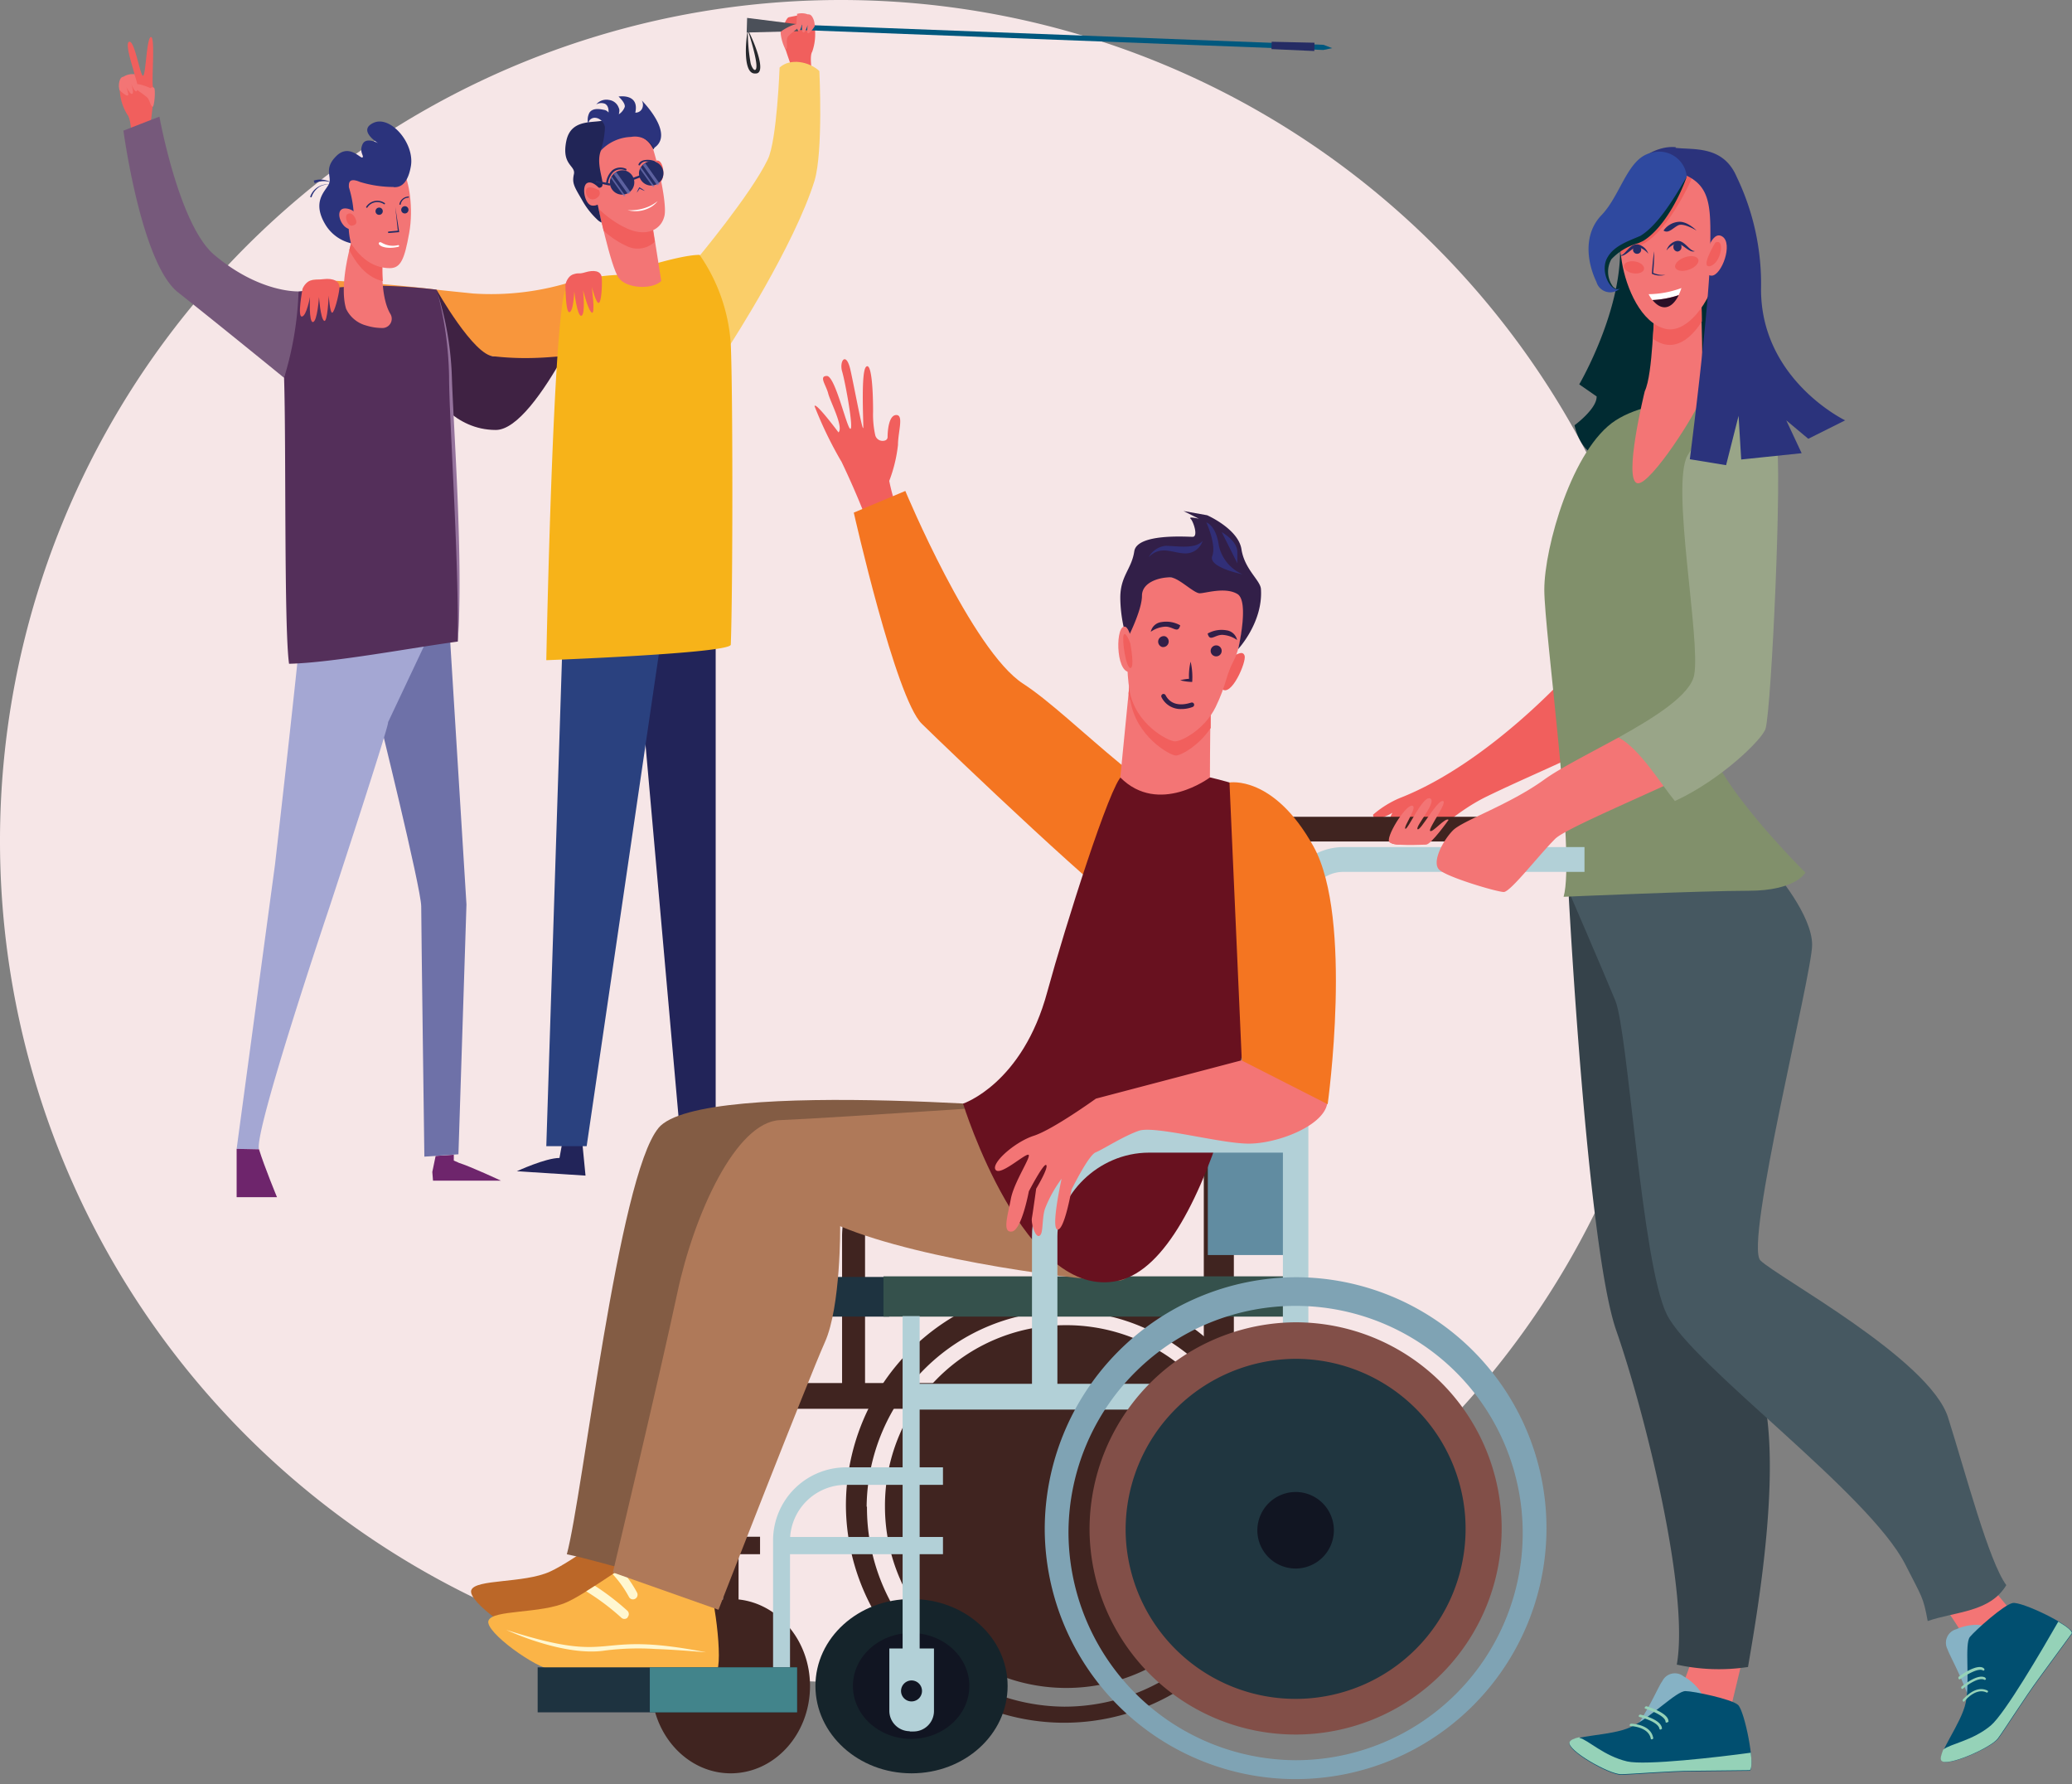 <svg id="Layer_1" data-name="Layer 1" xmlns="http://www.w3.org/2000/svg" xmlns:xlink="http://www.w3.org/1999/xlink" viewBox="0 0 237.2 204.21"><rect x="0" y="0" width="237.2" height="204.21" fill="#808080" stroke="none"/><defs><style>.cls-1{fill:none;}.cls-2{clip-path:url(#clip-path);}.cls-3{fill:#f6e6e7;}.cls-4{fill:#26282d;}.cls-5{fill:#f15f5d;}.cls-6{fill:#00587e;}.cls-7{fill:#4b5059;}.cls-8{fill:#252c64;}.cls-9{fill:#f37575;}.cls-10{fill:#f8963c;}.cls-11{fill:#3f2243;}.cls-12{fill:#222459;}.cls-13{fill:#2a417f;}.cls-14{fill:#face69;}.cls-15{fill:#6e256c;}.cls-16{fill:#6e71a8;}.cls-17{fill:#a4a7d3;}.cls-18{fill:#542f5a;}.cls-19{fill:#94729c;}.cls-20{fill:#fff;}.cls-21{fill:#2b337c;}.cls-22{fill:#f7b319;}.cls-23{fill:#212557;}.cls-24{fill:#2b3278;}.cls-25{opacity:0.69;}.cls-26{clip-path:url(#clip-path-2);}.cls-27{fill:#7578b9;}.cls-28{clip-path:url(#clip-path-3);}.cls-29{fill:#76597b;}.cls-30{fill:#012b32;}.cls-31{fill:#86b2c5;}.cls-32{fill:#014f70;}.cls-33{fill:#95d2b8;}.cls-34{fill:#f47521;}.cls-35{fill:#35424a;}.cls-36{fill:#465861;}.cls-37{fill:#81906b;}.cls-38{fill:#402420;}.cls-39{fill:#618ca1;}.cls-40{fill:#b2d0d7;}.cls-41{fill:#1e3340;}.cls-42{fill:#35514c;}.cls-43{fill:#15242b;}.cls-44{fill:#111522;}.cls-45{fill:#bb6728;}.cls-46{fill:#fbb447;}.cls-47{fill:#fff7d0;}.cls-48{fill:#835c44;}.cls-49{fill:#af7959;}.cls-50{fill:#68111f;}.cls-51{fill:#824f48;}.cls-52{fill:#7fa3b4;}.cls-53{fill:#203640;}.cls-54{fill:#42848b;}.cls-55{fill:#321f48;}.cls-56{fill:#312f78;}.cls-57{fill:#99a588;}.cls-58{fill:#2b0f27;}.cls-59{fill:#2f499f;}.cls-60{fill:#013135;}</style><clipPath id="clip-path" transform="translate(-4.75 -4.33)"><rect class="cls-1" x="-182" y="-252.67" width="612" height="792"/></clipPath><clipPath id="clip-path-2" transform="translate(-4.75 -4.33)"><rect id="SVGID" class="cls-1" x="74.69" y="24.04" width="2.24" height="2.76"/></clipPath><clipPath id="clip-path-3" transform="translate(-4.75 -4.33)"><rect id="SVGID-2" data-name="SVGID" class="cls-1" x="78.02" y="22.97" width="2.24" height="2.76"/></clipPath></defs><title>header_people</title><path class="cls-3" d="M197.25,100.58A96.25,96.25,0,1,1,101,4.33a96.25,96.25,0,0,1,96.25,96.25" transform="translate(-4.75 -4.33)"/><path class="cls-4" d="M90.36,7.74a20.14,20.14,0,0,0,.32,3.81c.09.41.42,1,.6.71.34-.55-.7-3.76-.92-4.52.7,1.3,2.26,5.08.86,5-1.42.11-1.13-3.6-.86-5" transform="translate(-4.75 -4.33)"/><path class="cls-5" d="M97.86,13.42s-.54-2.54-.13-3.17A6,6,0,0,0,98,7.34c-.1-.47-.42-1.15-.67-1.1S96.19,6.07,96,6.11l-.94.19c-.32.07-.65,1.19-.88,1.54s1.39,4.7,1.39,4.7Z" transform="translate(-4.75 -4.33)"/><polygon class="cls-6" points="151.5 5.72 85.77 3.21 85.79 2.61 151.52 5.13 152.51 5.51 151.5 5.72"/><polygon class="cls-7" points="85.53 2.05 85.48 3.72 91.38 3.57 91.33 2.78 85.53 2.05"/><polygon class="cls-8" points="150.46 5.84 145.56 5.62 145.58 4.78 150.48 4.89 150.46 5.84"/><path class="cls-9" d="M96,5.89v.22s-.22,1.49.14,1.72.56-1.65.56-1.65-.32,1.71,0,1.86.71-1.59.71-1.59A4.14,4.14,0,0,0,97.16,8c.11.52.85-.65.85-.65a2,2,0,0,0-.22-1c-.28-.52-.52-.31-.69-.42a2,2,0,0,0-1.13,0" transform="translate(-4.75 -4.33)"/><path class="cls-9" d="M96.31,7.07c.4.26-1.29,1.11-1.44,1.61S95,9.89,94.68,10a5,5,0,0,1-.57-2c.15-.23,1.8-1.16,2.2-.89" transform="translate(-4.75 -4.33)"/><path class="cls-5" d="M19.83,20.57s0-2.59-.51-3.13a5.82,5.82,0,0,1-.86-2.79c0-.48.16-1.21.42-1.21S20,13,20.16,13s-1.25-3.71-.62-3.89S20.79,13,21.12,13s.4-4.43.92-4.43,0,5.46.25,5.76-.4,4.89-.4,4.89Z" transform="translate(-4.75 -4.33)"/><path class="cls-9" d="M20.15,12.82l.05.21s.52,1.41.21,1.72-.88-1.51-.88-1.51.66,1.61.37,1.82-1-1.41-1-1.41a4.27,4.27,0,0,1,.54,1.46c0,.53-1-.46-1-.46a1.8,1.8,0,0,1,0-1.06c.17-.57.44-.41.58-.56a2,2,0,0,1,1.11-.21" transform="translate(-4.75 -4.33)"/><path class="cls-9" d="M22,14.43s-1.56-.73-1.9-.39,1.37,1.15,1.62,1.6.22.67.46.9.4-1.95.22-2.14-.4,0-.4,0" transform="translate(-4.75 -4.33)"/><path class="cls-10" d="M70.71,36.41a30.77,30.77,0,0,1-11.83,1.51c-.83-.09-3.3-.33-4.16-.44-6.9-.84-14.24-1.19-14.24-1.09L41,39.14A104.23,104.23,0,0,0,57,44.53C62.51,45.7,68.33,45,70.6,45c5.18,0,3.32-8.61.11-8.61" transform="translate(-4.75 -4.33)"/><path class="cls-11" d="M69.48,36.93s-5.92,8.18-8.19,8.18-6.57-7.63-6.57-7.63l-.48,11.79s2.42,4.27,7.27,4.27S73.64,36.16,73.64,36.16Z" transform="translate(-4.75 -4.33)"/><polygon class="cls-12" points="81.93 71.84 81.93 131.78 78.03 131.78 72.97 74.78 71.39 67.87 81.93 71.84"/><path class="cls-12" d="M71.4,135l.38,3.88-7.86-.5s3.28-1.52,4.88-1.52l.34-1.86Z" transform="translate(-4.75 -4.33)"/><polygon class="cls-12" points="78.15 130.67 78.15 134.19 86.47 134.19 80.82 131.87 80.29 130.67 78.15 130.67"/><polygon class="cls-13" points="65.32 71.14 64.36 74.58 62.54 131.18 67.16 131.18 75.97 71.14 65.32 71.14"/><path class="cls-14" d="M94,12s-.3,8.37-1.35,10.56c-1.91,4-8.21,11.53-8.21,11.53l3.93,9.64S95.69,32.44,98,25c1-3.33.55-12.54.55-12.54-1.18-1.1-3.37-1.5-4.55-.4" transform="translate(-4.75 -4.33)"/><path class="cls-15" d="M57.23,137.39l-.53-.23,0-.67-2.08.14-.38,1.83.08,1H62.1s-3.42-1.6-4.87-2.06" transform="translate(-4.75 -4.33)"/><path class="cls-16" d="M56.09,74.54l-8.9,9.28.78,2s5,20.2,5,22.25.36,28.64.36,28.64l3.9-.27.92-28.59Z" transform="translate(-4.75 -4.33)"/><path class="cls-17" d="M39.53,72.1c.12,1.36-3.3,31.2-3.3,31.2l-4.39,32.52,2.56.05c-.6-2,8.05-27.66,8.05-27.66S49.43,87,49.17,87l4.1-8.68a9.9,9.9,0,0,0,3.56-7.24c-5.11-.53-17.3,1-17.3,1" transform="translate(-4.75 -4.33)"/><path class="cls-15" d="M34.4,135.87l-2.56-.05v5.53h4.62s-1.45-3.5-2.06-5.48" transform="translate(-4.75 -4.33)"/><path class="cls-18" d="M37.84,80.3c-.59-4.17-.32-25.08-.57-32.73,0-.24,1.66-9.89,1.66-9.89.4,0,5.06-.65,8.71-.65a61.55,61.55,0,0,1,7.08.45,38.64,38.64,0,0,1,1.6,10.28c0,3,1.27,21.51.84,30-5,.66-14.34,2.43-19.32,2.54" transform="translate(-4.75 -4.33)"/><path class="cls-19" d="M54.72,37.48a35.81,35.81,0,0,1,1.76,10c.2,6.14,1.33,21.08.68,30.32.12-9.67-1-25.77-1-30.32a40.25,40.25,0,0,0-1.42-10" transform="translate(-4.75 -4.33)"/><path class="cls-20" d="M51.1,30.14a4,4,0,0,1-2.82.46s.9,1,1.58,1,1.24-1.5,1.24-1.5" transform="translate(-4.75 -4.33)"/><path class="cls-5" d="M39.38,37.4s-.61,3.22-.07,3.16.93-2.25.93-2.25-.16,2.94.34,2.88.69-2.86.69-2.86.16,2.39.57,2.71.54-2.87.54-2.87.14,2,.4,1.95.73-1.88.83-2.78-.84-1.17-1.74-1.07-.62,0-1.39.12-1.1,1-1.1,1" transform="translate(-4.75 -4.33)"/><path class="cls-21" d="M42.88,25.35A2.51,2.51,0,0,0,40.66,25l.12.31a2.36,2.36,0,0,1,2.1,0" transform="translate(-4.75 -4.33)"/><path class="cls-21" d="M40.41,26.92a2.21,2.21,0,0,1,.88-1.19,1.86,1.86,0,0,1,1.1-.27l.39.05a2.74,2.74,0,0,0-.78-.07,2.1,2.1,0,0,0-1.75,1.43Z" transform="translate(-4.75 -4.33)"/><path class="cls-9" d="M48.57,33.76s-.41,4.36.87,6.5a1.06,1.06,0,0,1-.85,1.61,6.16,6.16,0,0,1-1.9-.28,3.56,3.56,0,0,1-2.32-1.92c-.91-3,.82-8.35.82-8.35Z" transform="translate(-4.75 -4.33)"/><path class="cls-5" d="M44.73,33c.24-1,.46-1.68.46-1.68l3.38,2.45a19.55,19.55,0,0,0,0,2.73c-1.11-.24-2.55-1.06-3.81-3.5" transform="translate(-4.75 -4.33)"/><path class="cls-9" d="M49.59,23.37s.73-.28,1.34.65,1.19,4.08.66,7-.94,4-2.21,4-3.58-.53-5.29-4.44-1.14-8.4,5.5-7.18" transform="translate(-4.75 -4.33)"/><path class="cls-21" d="M49.79,25.75c.29,0,1.56.19,2-2.42s-2.34-5.81-4.26-4.95.51,2.34.51,2.34-1.39-.77-1.79.13.2,1.3,0,1.5-1.52-1.62-3-.16-.48,2.36-.84,3.18-2.05,2-.37,4.73a4.68,4.68,0,0,0,2.89,2.07A8.25,8.25,0,0,1,44.66,30c0-1.23,1-.25,1-.25s-.44-.09-.44-1.3a12.65,12.65,0,0,0-.53-2.69c0-.33-.12-1.19,1.26-.61a13.23,13.23,0,0,0,3.87.58" transform="translate(-4.75 -4.33)"/><path class="cls-8" d="M49.23,31a.09.09,0,0,1,0-.17l1.06-.1L50,28c.12.78.35,2.24.45,2.9L49.23,31" transform="translate(-4.75 -4.33)"/><path class="cls-8" d="M46.67,28a1.51,1.51,0,0,1,2.11-.44.08.08,0,1,1-.09.13,1.35,1.35,0,0,0-1.89.4.08.08,0,0,1-.11,0,.08.08,0,0,1,0-.12" transform="translate(-4.75 -4.33)"/><path class="cls-8" d="M51.48,26.8a.09.09,0,0,1,.08.08.08.08,0,0,1-.08.08.89.89,0,0,0-.85.73.08.08,0,1,1-.16,0,1.08,1.08,0,0,1,1-.86" transform="translate(-4.75 -4.33)"/><path class="cls-20" d="M48.44,32.1h0a2.47,2.47,0,0,0,1.9.28h0a.1.1,0,0,1,0,.2c-1.56.36-2.45-.23-2.18-.49a.17.17,0,0,1,.23,0" transform="translate(-4.75 -4.33)"/><path class="cls-9" d="M46,30.44s.08-1.83-1.35-2.2-1.24,1.24-.45,2a1.49,1.49,0,0,0,1.8.16" transform="translate(-4.75 -4.33)"/><path class="cls-5" d="M44.63,28.78c.6-.16.86.67.88.76.09.27.05.52-.46.62s-1-1.21-.42-1.38" transform="translate(-4.75 -4.33)"/><path class="cls-10" d="M70.71,36.41a36.32,36.32,0,0,1-10.78,2.44l1.17,6.24c4.61.54,7.6-.07,9.5-.07,5.18,0,3.32-8.61.11-8.61" transform="translate(-4.75 -4.33)"/><path class="cls-22" d="M75.68,35.79s-4.59.06-6.09,1.56-2.3,42.54-2.3,42.54,21.09-.78,21.12-1.78c.23-5.85.25-28.44,0-34.37A20.19,20.19,0,0,0,84.84,33.5c-2.59,0-9.16,2.29-9.16,2.29" transform="translate(-4.75 -4.33)"/><path class="cls-5" d="M69.48,36.93s0,3.28.47,3.13.54-2.38.54-2.38.34,2.93.82,2.79.19-2.94.19-2.94.57,2.33,1,2.58,0-2.93,0-2.93S73,39.11,73.3,39s.4-2,.34-2.87-1-.9-1.87-.64-.63,0-1.37.23-.92,1.18-.92,1.18" transform="translate(-4.75 -4.33)"/><path class="cls-5" d="M78.75,24.17S79.26,22.7,80,22.7s1,2.14.22,2.58-1.73,0-1.49-1.11" transform="translate(-4.75 -4.33)"/><path class="cls-9" d="M73.12,27.49s1.53,7.4,2.47,8.66,3.91,1.32,4.86.34l-1-6.35Z" transform="translate(-4.75 -4.33)"/><path class="cls-5" d="M79.71,32l-.31-1.87-6.28-2.65s.31,1.49.73,3.25a10,10,0,0,0,2.58,1.73A2.84,2.84,0,0,0,79.71,32" transform="translate(-4.75 -4.33)"/><path class="cls-9" d="M76.51,18.71a3,3,0,0,1,2.43,1.19c.71,1.21,2.23,7.5,1.88,9.11s-2,2.38-4,1.59-4.85-3-5.52-5.52,1.82-7.1,5.19-6.37" transform="translate(-4.75 -4.33)"/><path class="cls-23" d="M74.15,18c-1.06.56-4-.32-4.57,2.47s1.09,2.78.87,3.79,0,1.37.88,2.87a9.1,9.1,0,0,0,1.75,2.29,1.85,1.85,0,0,0,.54.39l-.48-2.2s-1.07-.82-.94-1.44,1.21-.1,1.47-.51c.41-.67-1.53-3.95,1-5.3,2.19-1.17,4.12-.59,4.86,1.06.67-.29-1-5.71-5.36-3.42" transform="translate(-4.75 -4.33)"/><path class="cls-9" d="M73.56,26.11s-.91-1.18-1.59-.83-.29,2.53.59,2.58a1.1,1.1,0,0,0,1-1.75" transform="translate(-4.75 -4.33)"/><path class="cls-5" d="M73.25,26.07s-1.25-.67-1.4,0,.49,1.39,1.19.94.21-1,.21-1" transform="translate(-4.75 -4.33)"/><path class="cls-20" d="M76.6,28.38a5.21,5.21,0,0,0,2.67-.53,5.33,5.33,0,0,0,.77-.5,2.82,2.82,0,0,1-.7.63,3.48,3.48,0,0,1-2.74.4" transform="translate(-4.75 -4.33)"/><path class="cls-8" d="M74.13,25.32a2.33,2.33,0,0,1,.73-1.51,1.52,1.52,0,0,1,1.54-.17.1.1,0,1,1-.08.18A1.31,1.31,0,0,0,75,24a2.22,2.22,0,0,0-.66,1.38.11.11,0,0,1-.11.09.09.09,0,0,1-.08-.1" transform="translate(-4.75 -4.33)"/><path class="cls-8" d="M77.85,23.13c.29-.73,1.7-.52,1.92-.29s-.06.23-.14.13-.17-.15-.81-.16a.81.81,0,0,0-.8.4.09.09,0,1,1-.17-.08" transform="translate(-4.75 -4.33)"/><path class="cls-24" d="M78.57,26.18a4.15,4.15,0,0,0-.63-.42,3.39,3.39,0,0,0-.29.62,3.28,3.28,0,0,0,.33-.47,2.62,2.62,0,0,0,.59.27" transform="translate(-4.75 -4.33)"/><path class="cls-21" d="M73.5,21.6A9,9,0,0,0,74,18.9c-.13-.84-1-1.29-1.52-1a.67.67,0,0,0-.36.72,1.79,1.79,0,0,1,.11-1.4c.39-.57,1.22-.41,1.64-.32a.79.79,0,0,1,.54.31s.1-.73-.4-1a1.15,1.15,0,0,0-1,.07,1.5,1.5,0,0,1,1.46-.51,1.36,1.36,0,0,1,1.12.92c.14.22,0,.72,0,.72a1.68,1.68,0,0,0,.68-.84c.1-.46-.71-1.19-.71-1.19s2.41-.4,1.92,1.84a.82.82,0,0,0,.74-.39,1,1,0,0,0,0-1s3.87,3.84,1.38,5.45A2.43,2.43,0,0,0,77,20,5,5,0,0,0,73.5,21.6" transform="translate(-4.75 -4.33)"/><path class="cls-8" d="M74.58,25a1.4,1.4,0,1,0,1.69-1.16A1.46,1.46,0,0,0,74.58,25" transform="translate(-4.75 -4.33)"/><g class="cls-25"><g class="cls-26"><path class="cls-27" d="M75.28,24l1.65,2.33a1.49,1.49,0,0,1-.28.23L75,24.26a1.42,1.42,0,0,1,.28-.22" transform="translate(-4.75 -4.33)"/><path class="cls-27" d="M74.78,24.53l1.57,2.22-.18.05-1.48-2.09c0-.07.06-.12.09-.18" transform="translate(-4.75 -4.33)"/></g></g><path class="cls-8" d="M77.91,24A1.4,1.4,0,1,0,79.6,22.8,1.46,1.46,0,0,0,77.91,24" transform="translate(-4.75 -4.33)"/><g class="cls-25"><g class="cls-28"><path class="cls-27" d="M78.61,23l1.65,2.34a1.44,1.44,0,0,1-.27.22l-1.65-2.34a1.13,1.13,0,0,1,.27-.22" transform="translate(-4.75 -4.33)"/><path class="cls-27" d="M78.12,23.46l1.56,2.22-.18.05L78,23.64a1.62,1.62,0,0,1,.1-.18" transform="translate(-4.75 -4.33)"/></g></g><polygon class="cls-8" points="72.42 20.63 72.34 20.4 73.27 20.05 73.35 20.28 72.42 20.63"/><rect class="cls-8" x="73.77" y="24.73" width="0.24" height="1.65" transform="matrix(0.21, -0.98, 0.98, 0.21, 28.46, 88)"/><path class="cls-29" d="M38.93,37.68a37.79,37.79,0,0,1-1.66,9.89S30.2,41.8,25.12,37.78c-4.22-3.34-6.24-18.5-6.24-18.5L23,17.68s2.23,12.41,6.28,15.82c5.25,4.42,9.69,4.18,9.69,4.18" transform="translate(-4.75 -4.33)"/><path class="cls-8" d="M48.57,28.5a.42.42,0,0,1-.42.42.41.41,0,0,1-.41-.42.41.41,0,0,1,.41-.41.41.41,0,0,1,.42.41" transform="translate(-4.75 -4.33)"/><path class="cls-8" d="M51.51,28.35a.41.41,0,0,1-.41.41.41.41,0,0,1-.42-.41.42.42,0,0,1,.42-.42.41.41,0,0,1,.41.42" transform="translate(-4.75 -4.33)"/><path class="cls-30" d="M187.54,49.71l-2-1.39s5.17-8.82,4.64-16.42c-.28-4,6.05-9.92,7.73-9,.11,0,5.63.12,6.12,13.22l1.18,15.35-6,5.48a6.54,6.54,0,0,0-8.36-1.14C186.12,58.75,185,53,185,53s2.53-1.85,2.53-3.26" transform="translate(-4.75 -4.33)"/><path class="cls-9" d="M199.72,189.55c.58.6-4,11.87-4,11.87l6.35,1.81L205.25,190Z" transform="translate(-4.75 -4.33)"/><path class="cls-31" d="M195.1,202.36a2.25,2.25,0,0,1-2.88-.6c1.57-2.38,2.44-4.53,2.82-5a1.6,1.6,0,0,1,2.44-.57c1.44.78,2.67,2.46,2.1,2.81a38,38,0,0,1-4.48,3.4" transform="translate(-4.75 -4.33)"/><path class="cls-32" d="M205.07,207l-6.48.07c-2.67,0-6.92.37-8.26.39s-6.2-2.74-5.9-3.66,4.69-.74,7-1.8,5.26-4.18,6.29-4.12c.86,0,5.25.9,6,1.58s2,6.93,1.36,7.54" transform="translate(-4.75 -4.33)"/><path class="cls-33" d="M185.57,203.23h0c1,.25,2.8,2.08,5.46,2.7,2.07.48,10.5-.5,14.15-1,.12,1,.11,1.84-.11,2l-6.48.07c-2.67,0-6.92.37-8.26.39s-6.2-2.74-5.9-3.66c.09-.26.52-.44,1.14-.58" transform="translate(-4.75 -4.33)"/><path class="cls-33" d="M194,203.33a.13.13,0,0,0,0-.12c-.29-1.54-2.42-1.6-2.51-1.6a.19.19,0,0,0-.17.13.1.1,0,0,0,.1.14s2.05.06,2.31,1.44c0,.07.08.1.16.07a.16.16,0,0,0,.08-.06" transform="translate(-4.75 -4.33)"/><path class="cls-33" d="M195,202.21a.14.14,0,0,0,0-.12c-.15-1-2.35-1.5-2.45-1.52a.19.19,0,0,0-.19.11.11.11,0,0,0,.07.16c.6.14,2.18.64,2.29,1.36a.11.11,0,0,0,.16.07.12.12,0,0,0,.08-.06" transform="translate(-4.75 -4.33)"/><path class="cls-33" d="M195.75,201.42a.14.14,0,0,0,0-.1c0-.92-2.24-1.63-2.49-1.7a.17.17,0,0,0-.19.09.11.11,0,0,0,0,.17c.65.2,2.34.86,2.35,1.51,0,.07.06.11.14.09a.13.13,0,0,0,.1-.06" transform="translate(-4.75 -4.33)"/><path class="cls-9" d="M224.77,185c.83-.09,7.12,10.31,7.12,10.31l5.26-4-8.69-10.46Z" transform="translate(-4.75 -4.33)"/><path class="cls-31" d="M232.25,196.43a2.25,2.25,0,0,1-2.21,1.94c-1-2.68-2.15-4.67-2.34-5.28a1.6,1.6,0,0,1,1-2.29c1.49-.69,3.57-.66,3.51,0a41.09,41.09,0,0,1,0,5.63" transform="translate(-4.75 -4.33)"/><path class="cls-32" d="M242,191.24l-3.83,5.23c-1.58,2.15-3.86,5.76-4.65,6.83s-5.91,3.32-6.46,2.53,2.22-4.2,2.73-6.65-.18-6.72.48-7.51,3.87-3.66,4.88-3.87,6.76,2.55,6.85,3.44" transform="translate(-4.75 -4.33)"/><path class="cls-33" d="M227.22,204.57h0c.81-.67,3.34-1,5.43-2.75,1.62-1.36,5.9-8.7,7.73-11.89.89.52,1.53,1,1.56,1.31l-3.83,5.23c-1.58,2.15-3.86,5.76-4.65,6.83s-5.91,3.32-6.47,2.53c-.16-.23,0-.68.22-1.26" transform="translate(-4.75 -4.33)"/><path class="cls-33" d="M232.34,197.92a.18.18,0,0,0-.07-.1c-1.42-.7-2.74,1-2.8,1a.2.2,0,0,0,0,.22.1.1,0,0,0,.17,0s1.27-1.61,2.53-1a.12.12,0,0,0,.16-.09.17.17,0,0,0,0-.1" transform="translate(-4.75 -4.33)"/><path class="cls-33" d="M232.06,196.43a.18.18,0,0,0-.07-.11c-.88-.47-2.62,1-2.69,1.05a.2.2,0,0,0,0,.22.11.11,0,0,0,.17,0c.47-.4,1.83-1.36,2.46-1a.12.12,0,0,0,.16-.08.17.17,0,0,0,0-.1" transform="translate(-4.75 -4.33)"/><path class="cls-33" d="M231.89,195.34a.15.15,0,0,0-.06-.09c-.74-.54-2.64.81-2.86,1a.19.19,0,0,0,0,.21.12.12,0,0,0,.17.06c.55-.4,2.09-1.36,2.62-1a.11.11,0,0,0,.16-.06.25.25,0,0,0,0-.12" transform="translate(-4.75 -4.33)"/><path class="cls-5" d="M101.06,57.14A45.24,45.24,0,0,1,98,50.82c.09-.56,2.74,3,2.74,3,.61-.62-.94-3.51-1.18-4.46s-1.11-2-.15-2,2.3,6.05,2.69,6.05-.58-5.34-.94-6.55.46-2.38.95-.18,1.47,7.58,1.47,6.51-.26-6.3.31-6.87.81,2.11.81,5.1a10.94,10.94,0,0,0,.25,2.73.87.87,0,0,0,1.1.6.41.41,0,0,0,.31-.41c0-.64.12-2.51,1-2.51s.19,1.93.19,3.42a16.56,16.56,0,0,1-1,4.12,23.75,23.75,0,0,0,1.94,5.73,20.59,20.59,0,0,0-3.46,1.62,94,94,0,0,0-4-9.66" transform="translate(-4.75 -4.33)"/><path class="cls-34" d="M108.39,60.52s7.61,18.27,13.5,22.07,16.17,15.46,23,15.72c0,0-7.09,12.12-9.62,11.28s-22-19.48-25-22.43S102.49,63,102.49,63Z" transform="translate(-4.75 -4.33)"/><path class="cls-35" d="M196.7,194.89c1.51-8.37-3.73-29.14-6.92-38.27-3.32-9.49-5.44-49.68-5.44-49.68l3.77-4.41,15.37-.92s-6.54,20.12-6.54,27,5.19,23.64,8.92,32.93c3.45,8.57,0,27.67-1,33.58a22.21,22.21,0,0,1-8.13-.27" transform="translate(-4.75 -4.33)"/><path class="cls-36" d="M207.36,103.47c.71.71,4.84,5.61,4.84,9s-7.79,34.25-5.92,36.12,19.41,11.31,21.49,18c2,6.33,4.66,16.46,6.66,19.16-1.88,3.13-5.78,3-9,4.11-.51-2.81-.68-2.75-2.55-6.45-4.16-8.2-24.45-22.84-27.32-28.65s-4.43-32.38-5.89-35.91-5.33-12.5-5.33-12.5Z" transform="translate(-4.75 -4.33)"/><path class="cls-5" d="M184.94,80.76s-9.49,10.84-20,14.93a11.55,11.55,0,0,0-3,1.88c0,1.11,2.21-.21,2.21-.21a4.66,4.66,0,0,0-.56,2.91c.35,1.31,2.64.44,3.89.44.57,0,3.49-3.28,7.45-5.21,4.68-2.28,10.2-4.52,10.87-5.19,1.25-1.25-.45-10-.82-9.55" transform="translate(-4.75 -4.33)"/><path class="cls-37" d="M204.24,50.23s-9.55-1-14.53,2.21S181.54,67,181.54,71.82s3.59,30.3,2.21,35.15c0,0,15.78-.69,21.18-.69s6.5-2.08,6.5-2.08-11.21-11.07-11.21-15.91,4-38.06,4-38.06" transform="translate(-4.75 -4.33)"/><path class="cls-38" d="M142.56,169.64H146v-65c0-2.19,2.14-4,4.77-4h30.62a1.42,1.42,0,1,0,0-2.83H150.73c-4.5,0-8.17,3.05-8.17,6.8Z" transform="translate(-4.75 -4.33)"/><path class="cls-38" d="M73.85,180.7v16.59h1.79V182.21H87.51v5.18c-4.59.49-8.18,4.74-8.18,9.9,0,5.5,4.06,10,9.07,10s9.08-4.46,9.08-10c0-5.16-3.59-9.41-8.18-9.9v-5.18h2.46v-2H89.3v-6h2.46v-2H89.3v-6.64h32.48v-2.95h-18v-16.9a10,10,0,0,1,9.69-9.55H129v-2.95H113.52a12.76,12.76,0,0,0-12.37,12.5v16.9H89.3v-9.48H87.51V172.3h-6c-4.22,0-7.65,3.77-7.65,8.4m13.66-.46H75.65a6.13,6.13,0,0,1,5.85-6h6Z" transform="translate(-4.75 -4.33)"/><path class="cls-38" d="M126.6,156a20.76,20.76,0,1,1-20.54,20.76A20.66,20.66,0,0,1,126.6,156" transform="translate(-4.75 -4.33)"/><path class="cls-38" d="M101.59,176.77a25,25,0,1,0,25-25.27,25.15,25.15,0,0,0-25,25.27m2.37,0a22.64,22.64,0,1,1,22.64,22.89A22.77,22.77,0,0,1,104,176.77" transform="translate(-4.75 -4.33)"/><rect class="cls-39" x="138.27" y="104.64" width="10.05" height="39"/><path class="cls-40" d="M93.25,197.29h1.94V180.7a6.41,6.41,0,0,1,6.37-6.43H112.7v-2H101.56a8.37,8.37,0,0,0-8.31,8.4Z" transform="translate(-4.75 -4.33)"/><rect class="cls-41" x="75.37" y="146.15" width="26.42" height="4.54"/><rect class="cls-40" x="89.47" y="175.91" width="18.48" height="1.97"/><rect class="cls-40" x="104.3" y="158.38" width="36.23" height="2.95"/><rect class="cls-42" x="101.14" y="146.08" width="47.18" height="4.61"/><path class="cls-40" d="M151.61,173.12h2.92v-65a4,4,0,0,1,4.09-4h27.52v-2.84H158.62a6.93,6.93,0,0,0-7,6.81Z" transform="translate(-4.75 -4.33)"/><path class="cls-43" d="M98.1,197.29c0,5.5,4.91,10,11,10s11-4.46,11-10-4.9-9.95-11-9.95-11,4.46-11,9.95" transform="translate(-4.75 -4.33)"/><path class="cls-44" d="M102.39,197.29c0,3.35,3,6.06,6.66,6.06s6.67-2.71,6.67-6.06-3-6.06-6.67-6.06-6.66,2.72-6.66,6.06" transform="translate(-4.75 -4.33)"/><path class="cls-40" d="M108.9,202.5h.43a2.34,2.34,0,0,0,2.34-2.34V193h-5.11v7.13a2.34,2.34,0,0,0,2.34,2.34" transform="translate(-4.75 -4.33)"/><path class="cls-45" d="M84.75,192.24l-8.26-.31c-3.4-.12-8.84.08-10.54,0s-7.71-4.3-7.25-5.6,6-.76,9-2.12,8.45-5.88,9.19-5.07,5.74,1.21,6.68,2.23,2.07,10,1.19,10.85" transform="translate(-4.75 -4.33)"/><path class="cls-46" d="M86.73,195.73l-8.26-.31c-3.4-.13-8.84.08-10.55,0s-7.7-4.31-7.25-5.6,6-.76,9-2.13,8.45-5.87,9.19-5.06,5.74,1.2,6.67,2.22,2.08,10,1.2,10.86" transform="translate(-4.75 -4.33)"/><path class="cls-47" d="M85.59,193.44c-13.48-2.64-9.77,1.63-22.89-2.57,3.17,1.43,7.9,2.91,11.35,2.36a30.62,30.62,0,0,1,5.75-.17c1.93.07,3.86.22,5.79.38" transform="translate(-4.75 -4.33)"/><path class="cls-47" d="M76.6,189.46a.51.51,0,0,1-.74,0,27.15,27.15,0,0,0-4-3l1-.63a29.19,29.19,0,0,1,3.72,2.86.53.53,0,0,1,0,.75" transform="translate(-4.75 -4.33)"/><path class="cls-47" d="M77.45,187.32a.51.51,0,0,1-.7-.22,12.54,12.54,0,0,0-1.86-2.6l.9-.58a13.59,13.59,0,0,1,1.89,2.69.53.53,0,0,1-.23.71" transform="translate(-4.75 -4.33)"/><path class="cls-48" d="M80.12,133.44c4.92-6,49.53-1.78,49.53-1.78S92.26,140.8,90.08,142s-13.59,41.42-13.6,41.95c-2.25-.54-4.55-1.26-6.84-1.73,1.83-6.76,5.88-43.2,10.48-48.77" transform="translate(-4.75 -4.33)"/><path class="cls-49" d="M136.53,140.74s-.38,10-3.72,10.16-22.46-2.26-31.88-6.23c0,0,.09,9.18-1.75,13.28S87,188.57,87,188.57L74.91,184.3s5.47-23,7.38-32S89,132.71,94.06,132.53s35.54-2.26,35.54-2.26Z" transform="translate(-4.75 -4.33)"/><path class="cls-50" d="M145.5,93.89s5.41,1.37,4.67,11.94-6.57,42.56-17.36,45.07S115,130.64,115,130.64s6.81-2.24,9.65-12.82c2-7.33,7.23-23.87,8.54-24.67,3.28-2,12.32.74,12.32.74" transform="translate(-4.75 -4.33)"/><path class="cls-40" d="M122.89,165h2.91V145.81c0-4.51,4.5-9.56,10.52-9.56h16.75v-2.94H136.32c-7.16,0-13.43,5.84-13.43,12.5Z" transform="translate(-4.75 -4.33)"/><path class="cls-51" d="M129.48,179.51a23.59,23.59,0,1,0,23.59-23.84,23.71,23.71,0,0,0-23.59,23.84" transform="translate(-4.75 -4.33)"/><path class="cls-52" d="M124.35,179.51a28.72,28.72,0,1,0,28.72-29,28.87,28.87,0,0,0-28.72,29m2.72,0a26,26,0,1,1,26,26.28,26.14,26.14,0,0,1-26-26.28" transform="translate(-4.75 -4.33)"/><path class="cls-53" d="M133.61,179.51a19.46,19.46,0,1,0,19.46-19.66,19.57,19.57,0,0,0-19.46,19.66" transform="translate(-4.75 -4.33)"/><path class="cls-44" d="M148.69,179.51a4.38,4.38,0,1,0,4.38-4.42,4.4,4.4,0,0,0-4.38,4.42" transform="translate(-4.75 -4.33)"/><rect class="cls-41" x="61.55" y="190.83" width="29.7" height="5.15"/><rect class="cls-54" x="74.39" y="190.83" width="16.86" height="5.15"/><rect class="cls-40" x="103.33" y="150.63" width="1.95" height="45.35"/><path class="cls-44" d="M107.9,197.87a1.2,1.2,0,1,0,1.2-1.21,1.21,1.21,0,0,0-1.2,1.21" transform="translate(-4.75 -4.33)"/><path class="cls-5" d="M145.9,79.37c.34,0,1.09-.68,1.33,0s-1.55,4.86-2.62,3.79,1.29-3.79,1.29-3.79" transform="translate(-4.75 -4.33)"/><path class="cls-9" d="M134.19,81.24l9.16,2.41s-.09,6.66-.09,9.66c0,0-5.86,4.42-10.26,0Z" transform="translate(-4.75 -4.33)"/><path class="cls-5" d="M134.05,84.46c0-.25-.07-.51-.1-.78l.24-2.44,9.16,2.41s0,1.83,0,4c-1.34,2-3.36,3.15-4,3.15s-4.59-2.18-5.21-6.38" transform="translate(-4.75 -4.33)"/><path class="cls-9" d="M143.51,71.3s3.72.41,3.72,1.72-.34,5.25-1.24,6.91-.83,2.76-2.07,5.31-3.87,3.94-4.66,3.94-4.59-2-5.21-5.87-.28-12,1.65-12.77,7.81.76,7.81.76" transform="translate(-4.75 -4.33)"/><path class="cls-55" d="M142.94,63.3s3.57,1.56,3.93,3.89,2.16,3.54,2.23,4.55c.26,3.81-2.61,6.88-2.61,6.88s1.31-5.48-.09-6.31-3.64-.08-4.31-.08-2.37-1.74-3.3-1.81-3.31.39-3.31,2.1-1.71,5-1.71,5a16.3,16.3,0,0,1-.77-4.76c0-2.54,1.29-3.26,1.6-5.33s6-1.66,6.68-1.66.08-1.77-.23-2.07.95,0,.95,0l-1.76-.88Z" transform="translate(-4.75 -4.33)"/><path class="cls-56" d="M147,70.06a4.67,4.67,0,0,1-2.72-3.3c-.32-2.32-1.43-2.64-1.43-2.64s1.17,2.54.68,3.85S147,70.06,147,70.06" transform="translate(-4.75 -4.33)"/><path class="cls-56" d="M144.61,65.23s1.79,1,1.79,2.26V68.8Z" transform="translate(-4.75 -4.33)"/><path class="cls-56" d="M142.43,66.23a2.06,2.06,0,0,1-1.93,1.44c-1.51,0-2.84-1-4.25.43a2.52,2.52,0,0,1,1.92-1.3c1.21,0,3.43.43,4.26-.57" transform="translate(-4.75 -4.33)"/><path class="cls-9" d="M133.59,76.07c-1.16-.42-1.16,5.18.46,5.17,1,0,.34-4.87-.46-5.17" transform="translate(-4.75 -4.33)"/><path class="cls-5" d="M134.16,78s-.54-1.5-.77-1,.26,3.79.77,3.79,0-2.74,0-2.74" transform="translate(-4.75 -4.33)"/><path class="cls-55" d="M143.37,78.65a.63.63,0,1,0,.79-.43.64.64,0,0,0-.79.43" transform="translate(-4.75 -4.33)"/><path class="cls-55" d="M137.36,77.59a.64.64,0,0,0,.43.79.64.64,0,0,0,.36-1.22.65.65,0,0,0-.79.43" transform="translate(-4.75 -4.33)"/><path class="cls-55" d="M143,76.84a3.25,3.25,0,0,1,2.16-.37,1.43,1.43,0,0,1,1.21,1.11,3.22,3.22,0,0,0-1.69-.59c-.89,0-1.43.84-1.68-.15" transform="translate(-4.75 -4.33)"/><path class="cls-55" d="M139.86,75.9a3.25,3.25,0,0,0-2.16-.37,1.41,1.41,0,0,0-1.21,1.11,3.16,3.16,0,0,1,1.68-.59c.9,0,1.43.84,1.69-.15" transform="translate(-4.75 -4.33)"/><path class="cls-55" d="M140.87,82.06a6.86,6.86,0,0,1,.18-2,7.74,7.74,0,0,1,.18,2.32,6.12,6.12,0,0,1-1.37-.19,5,5,0,0,1,1-.17" transform="translate(-4.75 -4.33)"/><path class="cls-55" d="M140,85.48a3.53,3.53,0,0,0,1.29-.24.27.27,0,0,0,.15-.34.26.26,0,0,0-.34-.15c-.08,0-2.06.8-2.92-.86a.27.27,0,0,0-.35-.11.26.26,0,0,0-.11.35A2.43,2.43,0,0,0,140,85.48" transform="translate(-4.75 -4.33)"/><path class="cls-9" d="M171.09,99.36c1.14-1.14,6.44-2.91,10.45-5.81,1.78-1.29,5.19-3,8.51-4.82a21.22,21.22,0,0,1,6.26,5.06c-6,2.76-12.53,5.55-13.52,6.54-1.87,1.86-5.12,6.09-5.89,6.09s-6.53-1.7-7.4-2.56.45-3.36,1.59-4.5" transform="translate(-4.75 -4.33)"/><path class="cls-57" d="M190.05,88.73c4.19-2.32,8.23-4.88,8.65-7.16.76-4.08-2.7-21.72-.76-25.11s6.3-6.23,6.3-6.23c.69,0,3.18,1.52,3.87,4.56s-.55,30.45-1.24,32.94c-.33,1.17-5.06,5.83-10.38,8.28-1.64-2-4-5.94-6.44-7.28" transform="translate(-4.75 -4.33)"/><path class="cls-9" d="M146.91,125.68l-16.7,4.39s-4.91,3.54-7.11,4.25-4.91,3.14-4.38,3.89,3.3-1.8,3.75-1.72-1.63,3.08-2,5.06-1,3.88.12,3.73,1.94-4.6,1.94-4.6,1.74-3.35,2-3-1.16,2.7-1.16,2.7-.34,2.49-.49,3.37c-.11.65.49,2.61,1,1.89.3-.42.16-2,.51-3a14.66,14.66,0,0,1,1.89-3.4s-1.26,5.68-.47,5.81,1.61-4.57,1.61-4.57,1.92-3.92,2.76-4.26,3.16-1.85,4.94-2.47,9.18,1.43,12.48,1.47,8.65-2,9.09-4.59a3.24,3.24,0,0,0-1.11-2.5,8.76,8.76,0,0,0-8.72-2.53" transform="translate(-4.75 -4.33)"/><path class="cls-34" d="M145.5,93.89s5.06-.9,9.63,7.34,1.61,29.48,1.61,29.48l-9.83-5Z" transform="translate(-4.75 -4.33)"/><path class="cls-9" d="M194.25,39.65c-.24.25-.25,7.46-1.21,9.46,0,0-2.54,10.32-.81,10.53,1.49.19,6.92-8.32,7.22-9.74.4-1.92,0-11.5,0-11.5Z" transform="translate(-4.75 -4.33)"/><path class="cls-5" d="M194,43.12c2.06,1.48,4,.45,5.58-2V41c0-1.33-.09-2.56-.09-2.63l-5.2,1.25a28.33,28.33,0,0,0-.29,3.47" transform="translate(-4.75 -4.33)"/><path class="cls-9" d="M194,23.43s-2.9.58-3.24,3.15-.83,4.73-.34,7.73,2.2,7,5,7.66,5.79-4.22,5.79-6.87,1-7.09-.9-9.81S194,23.43,194,23.43" transform="translate(-4.75 -4.33)"/><path class="cls-20" d="M197.26,37.29a11.25,11.25,0,0,1-3.78.71,4.59,4.59,0,0,0,.43.67,11.17,11.17,0,0,0,3-.56,5.42,5.42,0,0,0,.33-.82" transform="translate(-4.75 -4.33)"/><path class="cls-58" d="M196.93,38.11a11.1,11.1,0,0,1-3,.56c1.08,1.33,2.23,1,3-.56" transform="translate(-4.75 -4.33)"/><path class="cls-5" d="M194,23.43s-2.9.58-3.24,3.15a26.51,26.51,0,0,0-.46,6.91,8.27,8.27,0,0,1,2-1c3.16-1.08,6-7.42,6.1-7.69l0-.11v-.13a2.37,2.37,0,0,0-.09-.78,8.84,8.84,0,0,0-4.41-.37" transform="translate(-4.75 -4.33)"/><path class="cls-8" d="M194,35.56a22.57,22.57,0,0,0,.12-2.47c-.17,1-.21,1.81-.27,2.57a2.17,2.17,0,0,0,1.56.12,2.62,2.62,0,0,1-1.41-.22" transform="translate(-4.75 -4.33)"/><path class="cls-8" d="M195.53,33a1.57,1.57,0,0,1,1.07-1.07c.94-.26,1.52,1.15,2.17,1.14-.47.25-1.21-.58-1.72-.79a.88.88,0,0,0-.8.1,2.34,2.34,0,0,0-.72.62" transform="translate(-4.75 -4.33)"/><path class="cls-8" d="M197.24,32.58a.5.5,0,0,1-.46.54.51.51,0,0,1-.46-.54.51.51,0,0,1,.46-.54.51.51,0,0,1,.46.54" transform="translate(-4.75 -4.33)"/><path class="cls-8" d="M193.43,33.32a1.64,1.64,0,0,0-1.11-1c-1-.21-1.47,1.23-2.12,1.25.47.22,1.18-.64,1.68-.87a.91.91,0,0,1,.8.06,2.45,2.45,0,0,1,.75.59" transform="translate(-4.75 -4.33)"/><path class="cls-8" d="M191.7,33a.47.47,0,1,0,.44-.56.5.5,0,0,0-.44.56" transform="translate(-4.75 -4.33)"/><path class="cls-8" d="M195.19,30.72a2.32,2.32,0,0,1,1.72-1c1-.1,2.06,1,2.06,1s-1.46-.9-2.08-.61-1.12,1-1.7.61" transform="translate(-4.75 -4.33)"/><path class="cls-5" d="M196.53,34.94c.13.4.82.51,1.55.26s1.22-.78,1.09-1.17-.82-.51-1.55-.25-1.22.77-1.09,1.16" transform="translate(-4.75 -4.33)"/><path class="cls-5" d="M190.65,34.75c-.05.37.42.76,1.06.86s1.2-.12,1.25-.5-.41-.76-1.05-.86-1.2.12-1.26.5" transform="translate(-4.75 -4.33)"/><path class="cls-21" d="M196.55,21.25c2.11.25,5.45-.29,7,3.29a28.26,28.26,0,0,1,2.8,12.9c0,10.37,9.63,15,9.63,15l-4.22,2.11-2.52-2.11L211,56.2l-6.92.72-.3-5-1.43,5.65-4.15-.68s2.19-17,2.33-23.37l0,0c.05-5,.26-7.62-2.62-9.05-1.52-.75-6.95,1.39-6.95,1.39.19-3.26,3.54-4.93,5.65-4.68" transform="translate(-4.75 -4.33)"/><path class="cls-59" d="M193.72,21.84c-2.65.61-3.45,4.85-5.62,7.1s-1.62,5.51-.59,7.66a1.64,1.64,0,0,0,2.69.75s-.86.5-1.41-1.29.41-3.18,3.34-4.18,5.72-7.34,5.72-7.34a3.17,3.17,0,0,0-4.13-2.7" transform="translate(-4.75 -4.33)"/><path class="cls-60" d="M190.2,37.35c-1,.61-2.42-2-1.39-3.62.75-1.29,2.41-1.83,3.72-2.4,2.09-1.25,4.1-4.69,5.32-6.79-.88,2.51-2.75,6-5,7.37l-.54.25A6.65,6.65,0,0,0,189.22,34a2.88,2.88,0,0,0,.09,3,.77.77,0,0,0,.89.37" transform="translate(-4.75 -4.33)"/><path class="cls-9" d="M199.92,33.92s.73-3.33,2-2.52-.09,4.48-1.23,4.48-.73-2-.73-2" transform="translate(-4.75 -4.33)"/><path class="cls-5" d="M201.11,32.1s-1.81,3-.57,2.68,1.74-3.25.57-2.68" transform="translate(-4.75 -4.33)"/><path class="cls-9" d="M170.58,98.17s-2,2.83-2.58,2.83-3.7.2-4.19-.29,1.76-4.17,2.56-4.17-1,2.43-.74,2.64,2-3.85,2.84-3.47-1.74,3.22-1.44,3.52S169.19,96,169.9,96s-1.69,3.17-1.43,3.43,1.77-1.61,2.11-1.27" transform="translate(-4.75 -4.33)"/></svg>